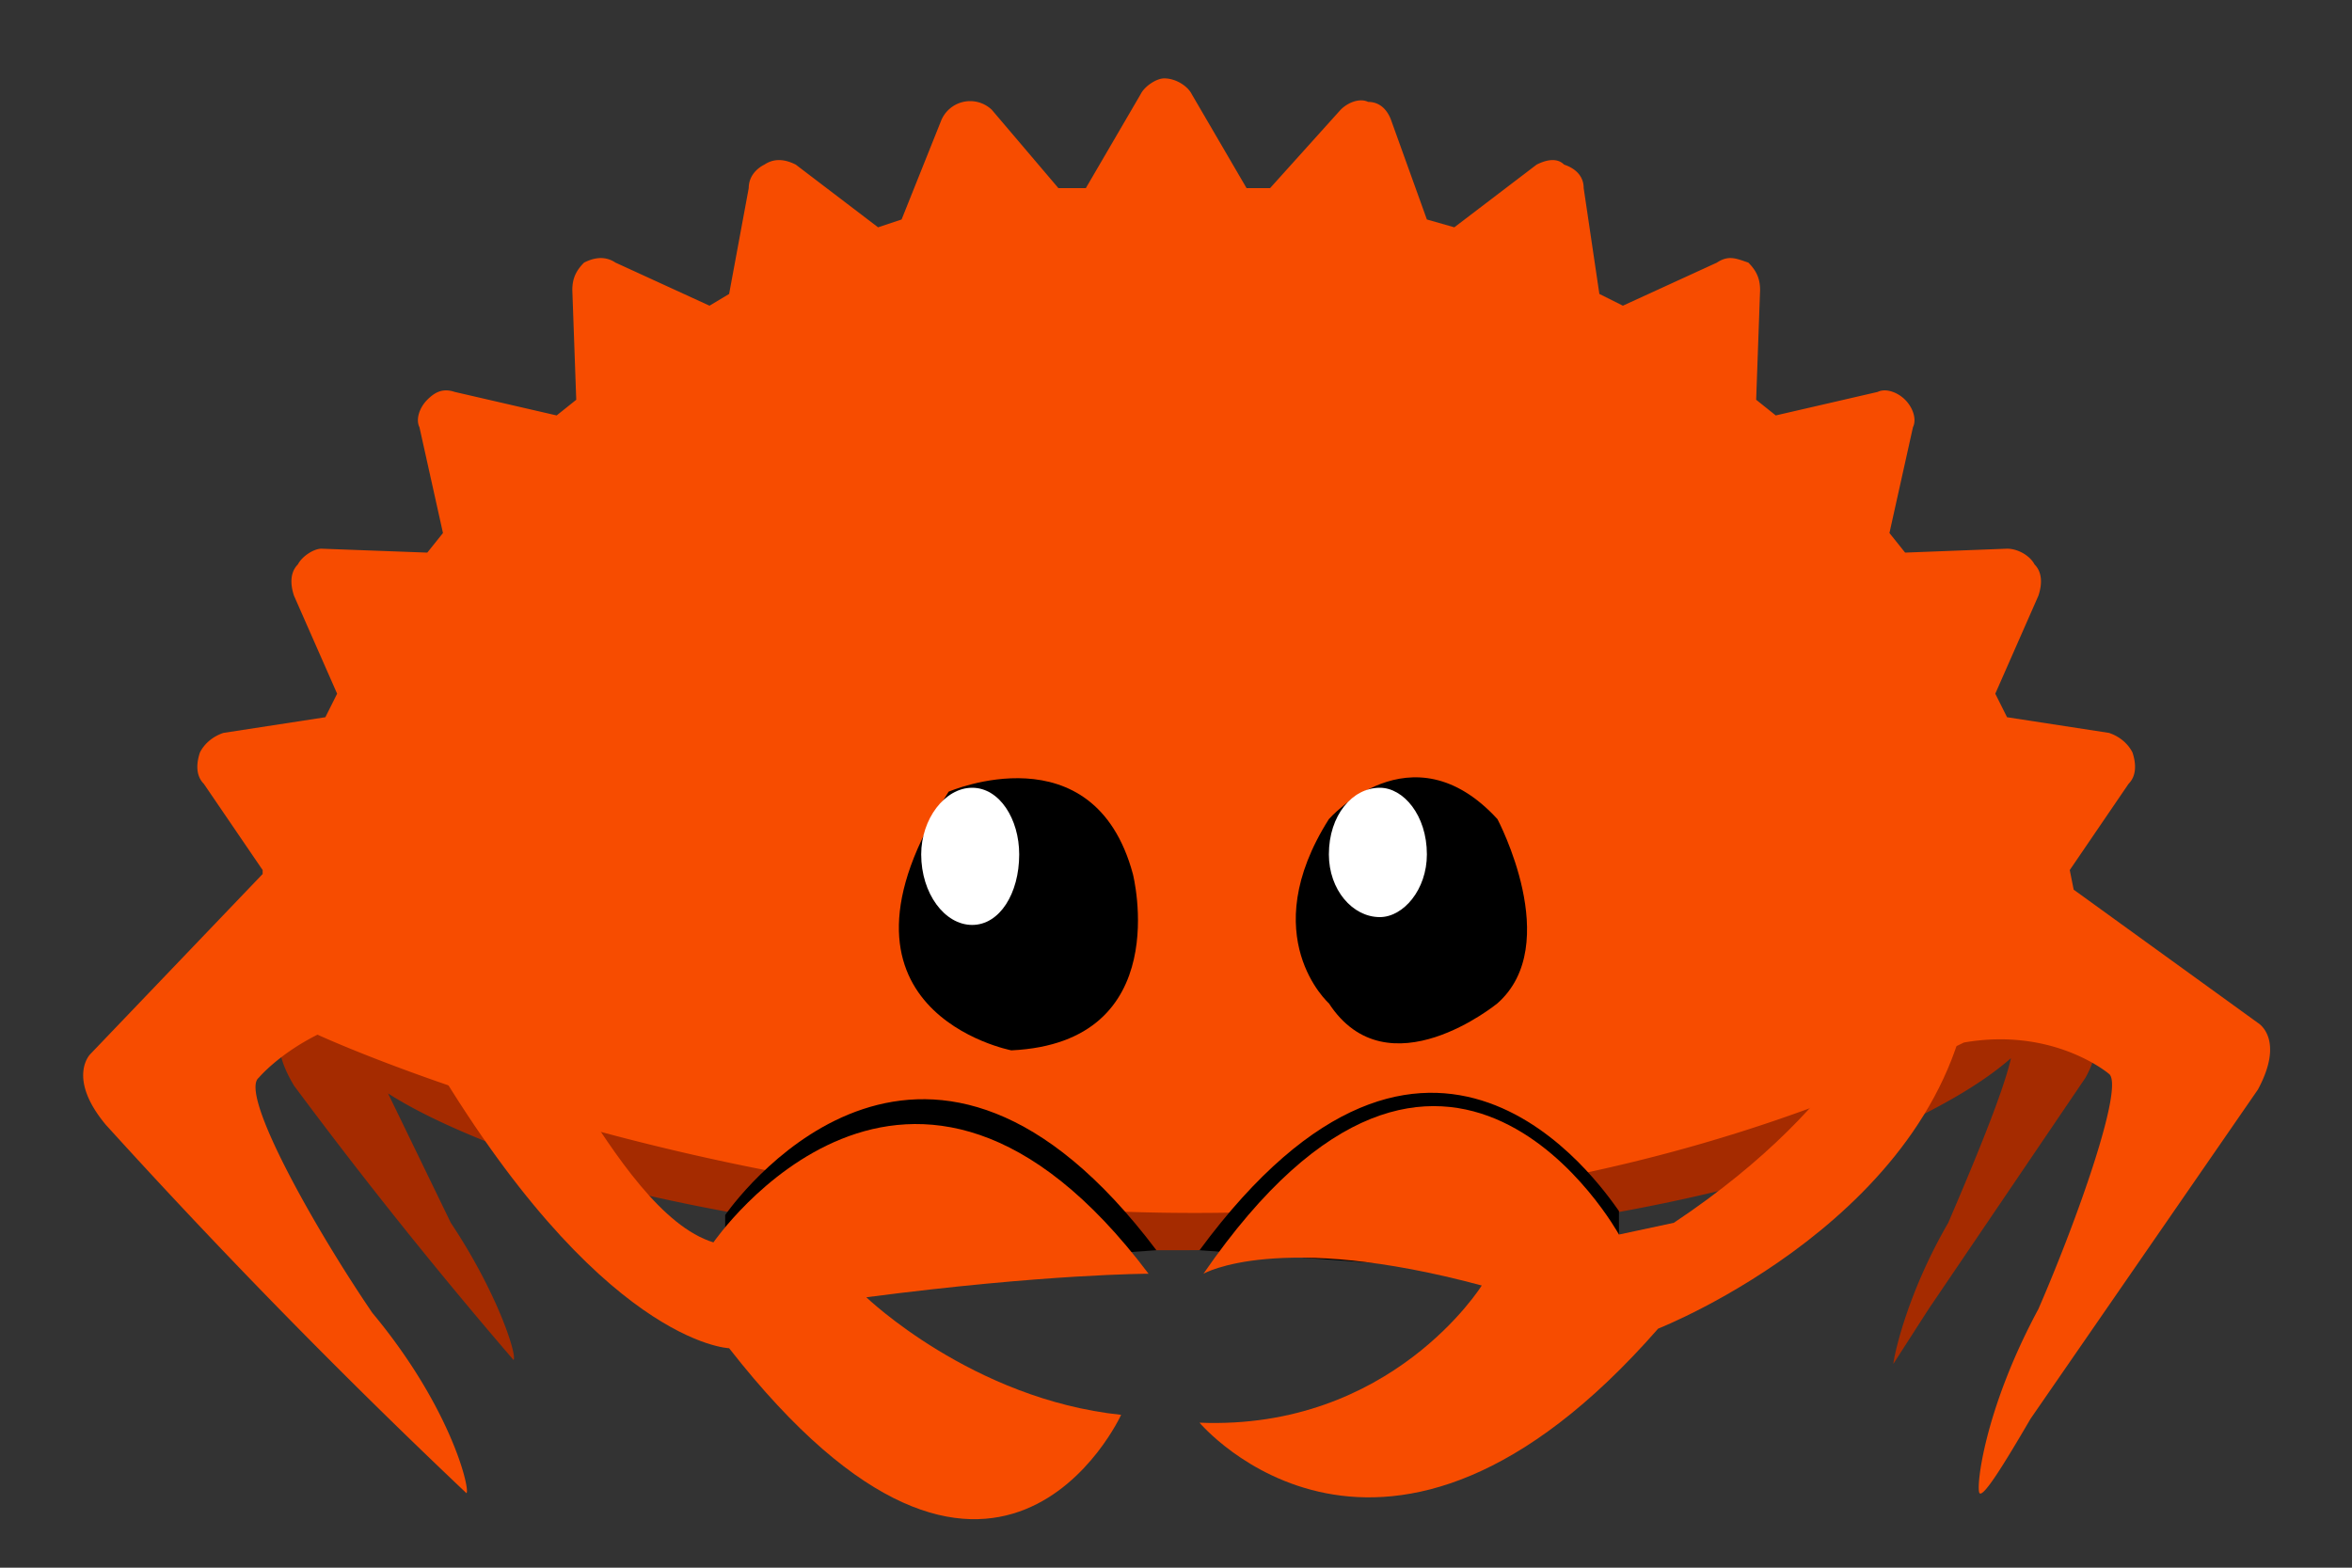 <svg xmlns="http://www.w3.org/2000/svg" viewBox="0 0 600 400"><rect x="0" y="0" width="600" height="400" fill="#333333" stroke="none"/><path fill="#a52b00" d="M299 179c-61 0-116 7-157 19v101c41 12 96 20 157 20 69 0 131-10 173-25v-91c-42-15-104-24-173-24m235 82-7-15v-1c0-17-17-32-46-45v89c13-6 24-12 32-19-2 9-10 28-16 42-11 19-14 35-14 36l9-14 40-59c5-9 2-14 2-14M75 246l1 9-4 8s-3 4 3 14a1259 1259 0 0 0 56 70c1-1-4-17-16-35l-16-33c11 7 26 13 43 19V194c-42 13-67 31-67 52"/><path fill="#f74c00" d="m576 261-47-34-1-5 15-22c2-2 2-5 1-8-1-2-3-4-6-5l-26-4-3-6 11-25c1-3 1-6-1-8-1-2-4-4-7-4l-26 1-4-5 6-27c1-2 0-5-2-7s-5-3-7-2l-26 6-5-4 1-28c0-3-1-5-3-7-3-1-5-2-8 0l-24 11-6-3-4-27c0-3-2-5-5-6-2-2-5-1-7 0l-21 16-7-2-9-25c-1-3-3-5-6-5-2-1-5 0-7 2l-18 20h-6l-14-24c-1-2-4-4-7-4-2 0-5 2-6 4l-14 24h-7l-17-20a8 8 0 0 0-13 3l-10 25-6 2-21-16c-2-1-5-2-8 0-2 1-4 3-4 6l-5 27-5 3-24-11c-3-2-6-1-8 0-2 2-3 4-3 7l1 28-5 4-26-6c-3-1-5 0-7 2s-3 5-2 7l6 27-4 5-27-1c-2 0-5 2-6 4-2 2-2 5-1 8l11 25-3 6-26 4c-3 1-5 3-6 5-1 3-1 6 1 8l15 22v1l-44 46s-6 6 4 18a1732 1732 0 0 0 92 94c1-1-4-22-24-46-15-22-34-56-29-60 0 0 5-6 15-11 0 1 0 0 0 0s218 101 420 2c23-4 37 8 37 8 4 3-8 37-18 60-14 26-16 46-15 47s6-7 13-19l58-84c7-13 0-17 0-17"/><path d="m225 325-1-1 71-5c-58-77-105-16-110-9v15zm149 0 1-1-69-5c59-80 102-17 107-10v16z"/><path fill="#f74c00" d="M483 249s-8 31-56 63l-14 3s-44-80-106 10c0 0 19-11 71 3 0 0-23 37-72 35 0 0 47 56 117-24 0 0 74-29 80-90z"/><path d="M339 209s21-24 43 0c0 0 17 32 0 47 0 0-28 23-43 0 0 0-19-17 0-47"/><path fill="#fff" d="M364 218c0 9-6 16-12 16-7 0-13-7-13-16 0-10 6-17 13-17 6 0 12 7 12 17"/><path d="M242 202s37-16 47 21c0 0 11 43-31 45 0 0-52-10-16-66"/><path fill="#fff" d="M260 218c0 10-5 18-12 18s-13-8-13-18c0-9 6-17 13-17s12 8 12 17"/><path fill="#f74c00" d="M221 331c46-6 72-6 72-6-61-81-111-8-111-8-13-4-25-22-35-38l-38-11c44 75 77 76 77 76 68 87 100 17 100 17-38-4-65-30-65-30"/></svg>
